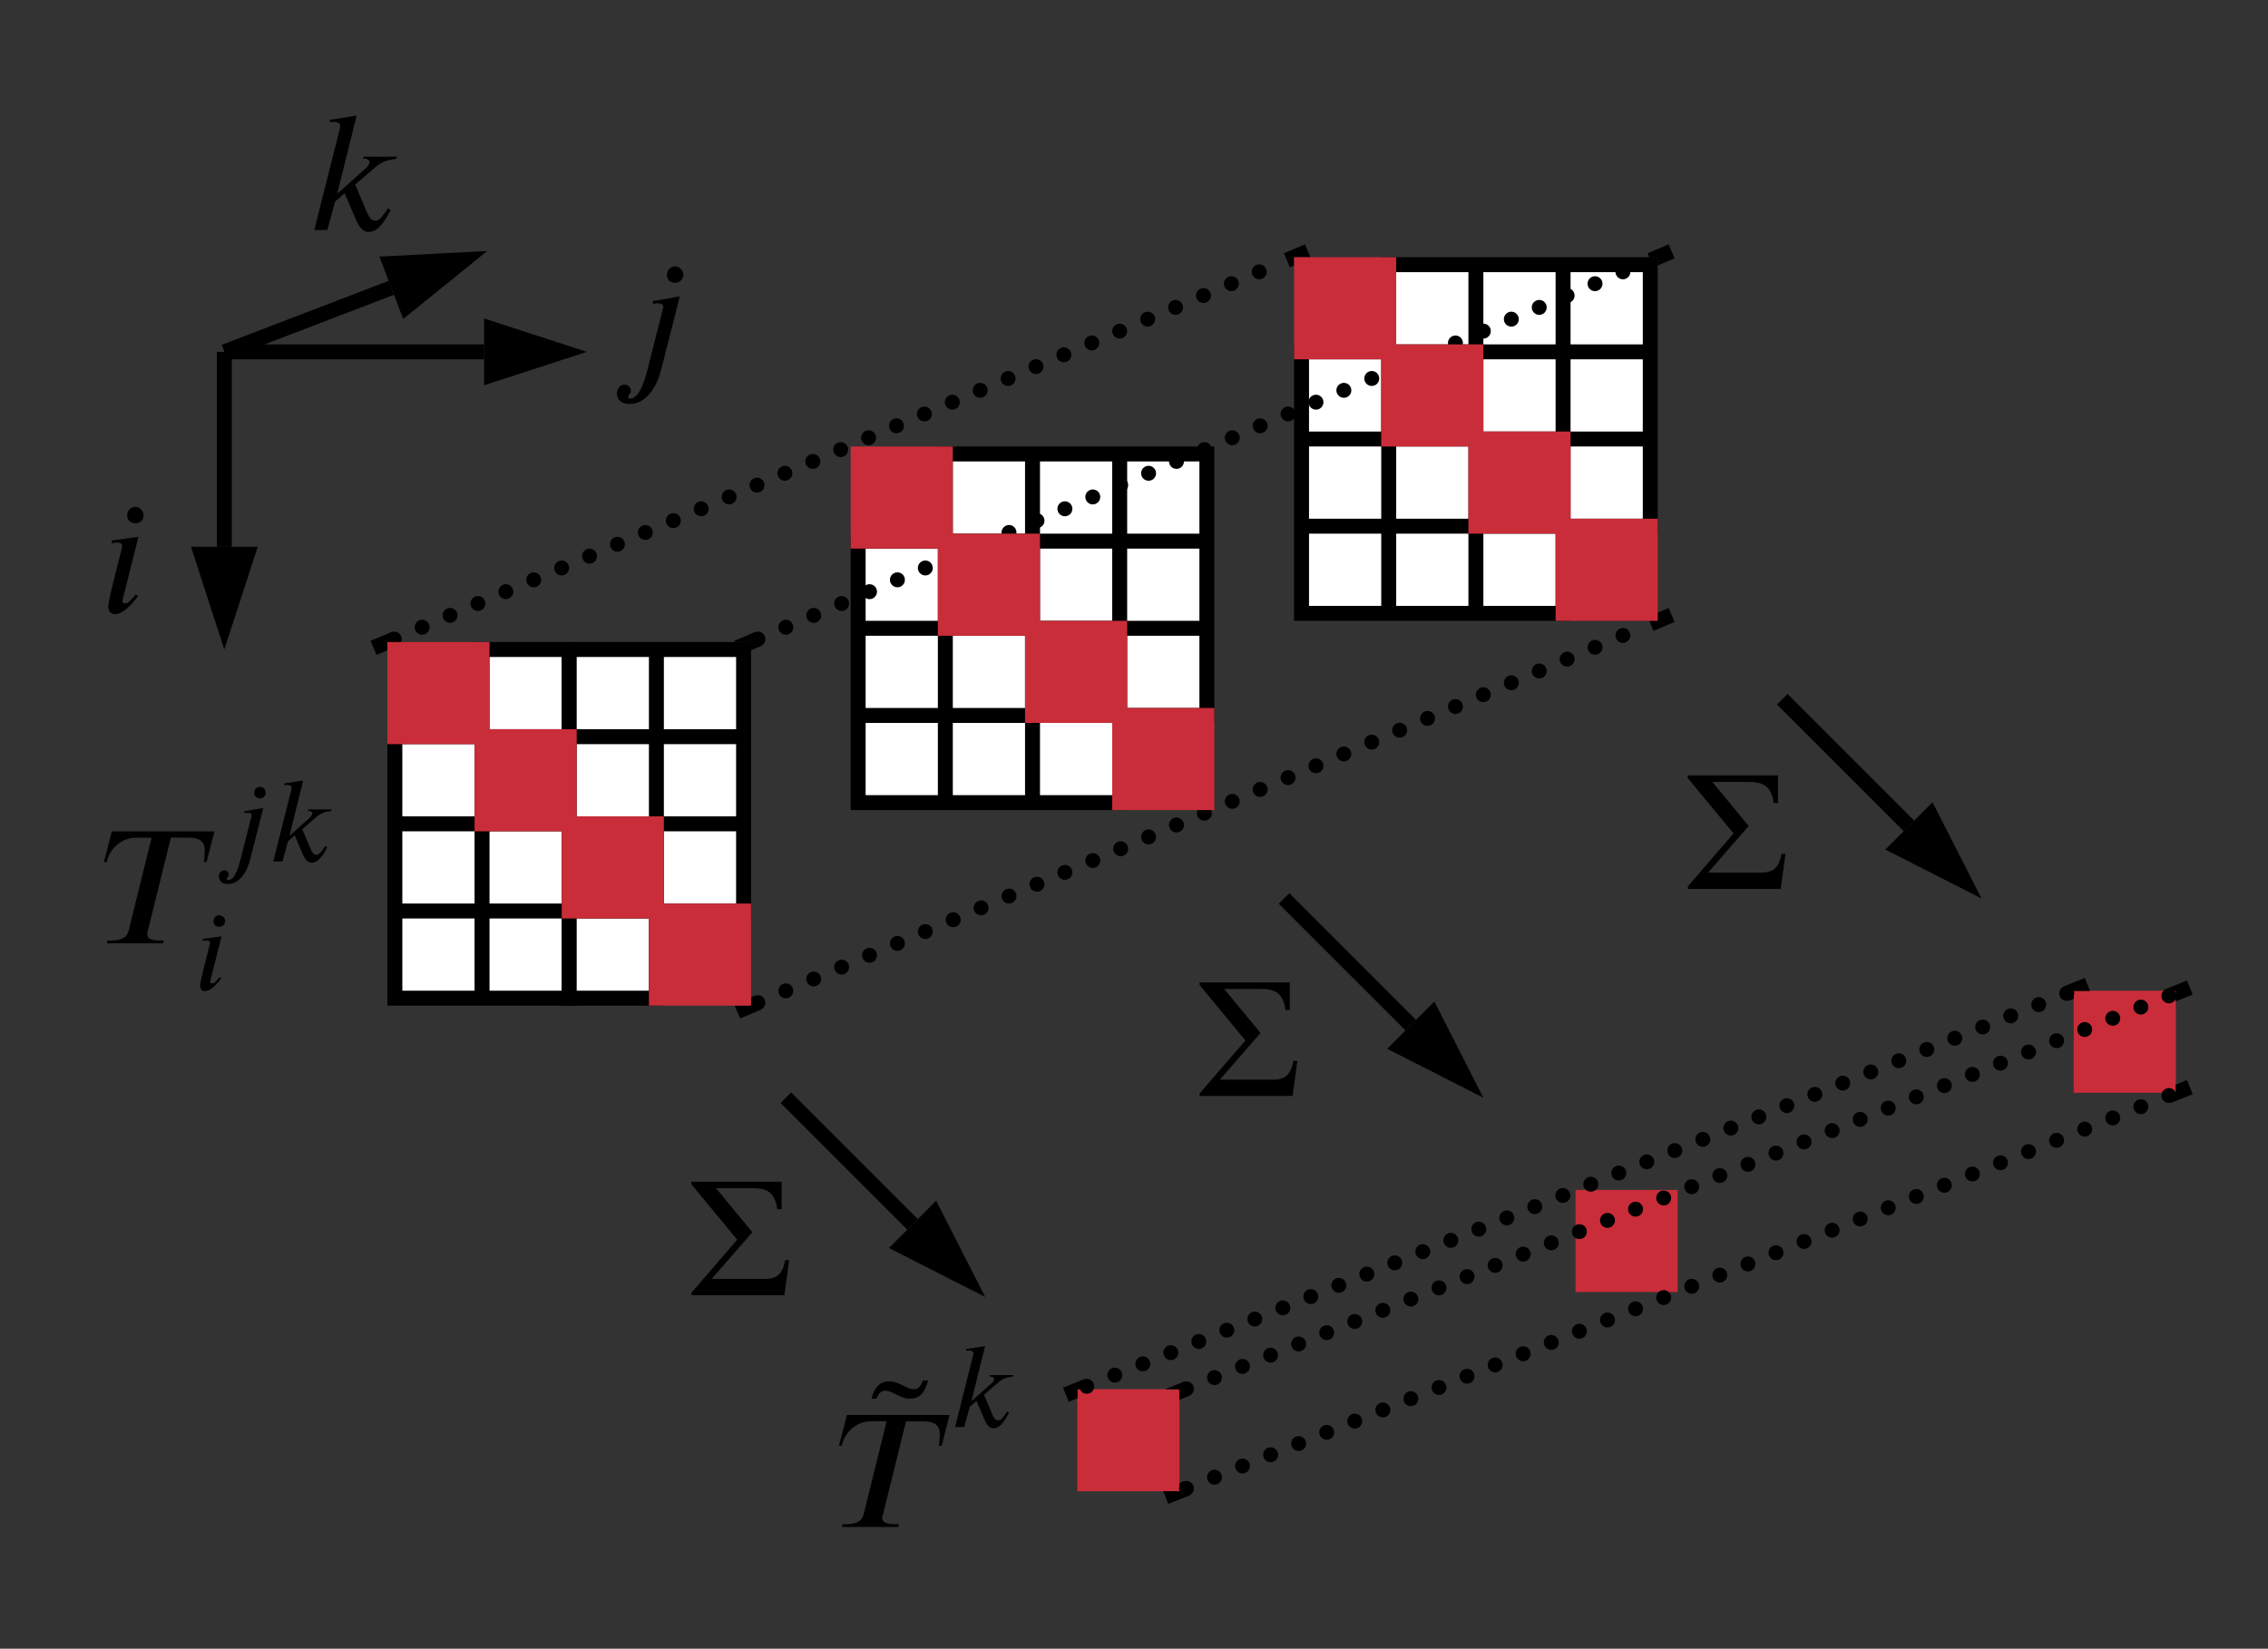 <svg xmlns="http://www.w3.org/2000/svg" xmlns:lucid="lucid" width="455.26" height="331"><rect width="100%" height="100%" fill="#333333" stroke="none"/><g lucid:page-tab-id="iO6L_FTbgQL1"><path d="M80.64 128.3c0 .83-.67 1.5-1.5 1.5s-1.5-.67-1.5-1.5c0-.82.67-1.5 1.5-1.5s1.5.68 1.5 1.5zm5.6-2.37c0 .82-.67 1.5-1.5 1.5-.82 0-1.5-.68-1.5-1.5 0-.83.68-1.5 1.5-1.5.83 0 1.5.67 1.5 1.5zm5.6-2.38c0 .83-.67 1.5-1.5 1.5-.82 0-1.5-.67-1.5-1.5s.68-1.5 1.5-1.5c.83 0 1.5.67 1.5 1.5zm5.6-2.38c0 .83-.66 1.5-1.5 1.5-.82 0-1.5-.67-1.5-1.5s.68-1.5 1.5-1.5c.84 0 1.5.67 1.5 1.5zm5.6-2.38c0 .82-.66 1.5-1.5 1.5-.82 0-1.5-.68-1.5-1.5 0-.83.68-1.5 1.5-1.5.84 0 1.5.67 1.5 1.5zm5.6-2.38c0 .83-.66 1.5-1.5 1.5-.82 0-1.5-.67-1.5-1.5s.68-1.5 1.5-1.5c.84 0 1.5.67 1.5 1.5zm5.6-2.38c0 .83-.66 1.5-1.5 1.5-.82 0-1.5-.67-1.5-1.5s.68-1.5 1.5-1.5c.84 0 1.5.67 1.5 1.5zm5.6-2.38c0 .83-.66 1.5-1.5 1.5-.82 0-1.5-.67-1.5-1.5s.68-1.5 1.5-1.5c.84 0 1.5.67 1.5 1.5zm5.6-2.38c0 .83-.66 1.5-1.5 1.5-.82 0-1.5-.67-1.5-1.5 0-.82.68-1.5 1.5-1.5.84 0 1.5.68 1.5 1.5zm5.6-2.37c0 .84-.66 1.5-1.5 1.5-.8 0-1.5-.66-1.5-1.5 0-.82.7-1.5 1.5-1.5.84 0 1.5.68 1.5 1.5zm5.62-2.37c0 .83-.68 1.5-1.5 1.5-.83 0-1.5-.67-1.5-1.5s.67-1.5 1.5-1.5c.82 0 1.5.67 1.5 1.5zm5.6-2.38c0 .83-.67 1.5-1.5 1.5s-1.5-.67-1.5-1.5.67-1.5 1.5-1.5 1.5.67 1.5 1.5zm5.6-2.38c0 .83-.67 1.5-1.5 1.5s-1.5-.67-1.5-1.5c0-.82.67-1.5 1.5-1.5s1.5.68 1.5 1.5zm5.6-2.37c0 .83-.67 1.5-1.5 1.5s-1.5-.67-1.5-1.5.67-1.5 1.5-1.5 1.5.67 1.5 1.5zm5.6-2.38c0 .83-.67 1.5-1.5 1.5s-1.5-.67-1.5-1.5.67-1.5 1.5-1.5 1.5.67 1.5 1.5zm5.6-2.38c0 .83-.67 1.5-1.5 1.5s-1.5-.67-1.5-1.5.67-1.5 1.5-1.5 1.5.67 1.5 1.5zm5.6-2.37c0 .82-.67 1.5-1.5 1.5s-1.5-.68-1.5-1.5c0-.83.67-1.5 1.5-1.5s1.5.67 1.5 1.5zm5.6-2.38c0 .82-.67 1.5-1.5 1.5-.82 0-1.5-.68-1.5-1.5 0-.84.68-1.5 1.5-1.5.83 0 1.5.66 1.5 1.5zm5.6-2.4c0 .84-.67 1.5-1.5 1.5-.82 0-1.5-.66-1.5-1.5 0-.82.68-1.5 1.5-1.5.83 0 1.5.68 1.5 1.5zm5.6-2.37c0 .83-.67 1.5-1.5 1.5-.82 0-1.5-.67-1.5-1.5s.68-1.5 1.5-1.5c.83 0 1.5.67 1.5 1.5zm5.6-2.37c0 .82-.66 1.5-1.5 1.5-.82 0-1.5-.68-1.5-1.5 0-.83.68-1.5 1.5-1.5.84 0 1.5.67 1.5 1.5zm5.6-2.38c0 .83-.66 1.5-1.5 1.5-.82 0-1.5-.67-1.5-1.5s.68-1.5 1.5-1.5c.84 0 1.5.67 1.5 1.5zm5.6-2.38c0 .83-.66 1.5-1.5 1.5-.82 0-1.5-.67-1.5-1.5s.68-1.5 1.5-1.5c.84 0 1.5.67 1.5 1.5zm5.6-2.38c0 .83-.66 1.5-1.5 1.5-.82 0-1.5-.67-1.5-1.5s.68-1.5 1.5-1.5c.84 0 1.5.67 1.5 1.5zm5.6-2.37c0 .82-.66 1.5-1.5 1.5-.82 0-1.5-.68-1.5-1.5 0-.83.68-1.5 1.5-1.5.84 0 1.5.67 1.5 1.5zm5.6-2.38c0 .83-.66 1.5-1.5 1.5-.8 0-1.5-.67-1.5-1.5s.7-1.5 1.5-1.5c.84 0 1.5.67 1.5 1.5zm5.6-2.38c0 .82-.66 1.5-1.5 1.5-.8 0-1.5-.68-1.5-1.5 0-.84.7-1.5 1.5-1.5.84 0 1.5.66 1.5 1.5zm5.62-2.4c0 .84-.68 1.5-1.5 1.5-.83 0-1.5-.66-1.5-1.5 0-.82.67-1.5 1.5-1.5.82 0 1.5.68 1.5 1.5zm5.6-2.36c0 .82-.67 1.5-1.5 1.5s-1.5-.68-1.5-1.5c0-.83.67-1.5 1.5-1.5s1.5.67 1.5 1.5zm5.6-2.38c0 .83-.67 1.5-1.5 1.5s-1.5-.67-1.5-1.5.67-1.5 1.5-1.5 1.5.67 1.5 1.5zm5.6-2.38c0 .83-.67 1.5-1.5 1.5s-1.5-.67-1.5-1.5.67-1.5 1.5-1.5 1.5.67 1.5 1.5zm5.6-2.38c0 .83-.67 1.5-1.5 1.5s-1.5-.67-1.5-1.5c0-.82.67-1.5 1.5-1.5s1.5.68 1.5 1.5z"/><path d="M79.43 128.9h-1.67v1.62l-2.17.92-1.18-2.76 4.17-1.77zM263.02 51.64h-3.26v1.63l-.83.35-1.17-2.76 4.18-1.77z" stroke="#000" stroke-width=".05"/><path d="M96.76 130.4h17.5v17.5h-17.5z" stroke="#000" stroke-width="3" fill="#fff"/><path d="M114.26 130.4h17.5v17.5h-17.5zM131.76 130.4h17.5v17.5h-17.5zM79.26 147.9h17.5v17.5h-17.5zM114.26 147.9h17.5v17.5h-17.5zM131.76 147.9h17.5v17.5h-17.5zM79.26 165.4h17.5v17.5h-17.5zM96.76 165.4h17.5v17.5h-17.5zM131.76 165.4h17.5v17.5h-17.5zM79.26 182.9h17.5v17.5h-17.5zM96.76 182.9h17.5v17.5h-17.5z" stroke="#000" stroke-width="3" fill="#fff"/><path d="M114.26 182.9h17.5v17.5h-17.5zM189.76 91.14h17.5v17.5h-17.5zM207.26 91.14h17.5v17.5h-17.5zM224.76 91.14h17.5v17.5h-17.5zM172.26 108.64h17.5v17.5h-17.5zM207.26 108.64h17.5v17.5h-17.5zM224.76 108.64h17.5v17.5h-17.5zM172.26 126.14h17.5v17.5h-17.5zM189.76 126.14h17.5v17.5h-17.5zM224.76 126.14h17.5v17.5h-17.5zM172.26 143.64h17.5v17.5h-17.5zM189.76 143.64h17.5v17.5h-17.5zM207.26 143.64h17.5v17.5h-17.5zM278.76 53.14h17.5v17.5h-17.5zM296.26 53.14h17.5v17.5h-17.5zM313.76 53.14h17.5v17.5h-17.5zM261.26 70.64h17.5v17.5h-17.5zM296.26 70.64h17.5v17.5h-17.5zM313.76 70.64h17.5v17.5h-17.5zM261.26 88.14h17.5v17.5h-17.5zM278.76 88.14h17.5v17.5h-17.5zM313.76 88.14h17.5v17.5h-17.5zM261.26 105.64h17.5v17.5h-17.5zM278.76 105.64h17.5v17.5h-17.5zM296.26 105.64h17.5v17.5h-17.5z" stroke="#000" stroke-width="3" fill="#fff"/><path d="M153.64 128.3c0 .83-.67 1.5-1.5 1.5s-1.5-.67-1.5-1.5c0-.82.67-1.5 1.5-1.5s1.5.68 1.5 1.5zm5.6-2.37c0 .82-.67 1.5-1.5 1.5-.82 0-1.5-.68-1.5-1.5 0-.83.68-1.5 1.5-1.5.83 0 1.5.67 1.5 1.5zm5.6-2.38c0 .83-.67 1.5-1.5 1.5-.82 0-1.5-.67-1.5-1.5s.68-1.5 1.5-1.5c.83 0 1.5.67 1.5 1.5zm5.6-2.38c0 .83-.66 1.5-1.5 1.5-.82 0-1.5-.67-1.5-1.5s.68-1.5 1.5-1.5c.84 0 1.5.67 1.5 1.5zm5.6-2.38c0 .82-.66 1.5-1.5 1.5-.82 0-1.5-.68-1.5-1.5 0-.83.68-1.5 1.5-1.5.84 0 1.5.67 1.5 1.5zm5.6-2.38c0 .83-.66 1.5-1.5 1.5-.82 0-1.5-.67-1.5-1.5s.68-1.5 1.5-1.5c.84 0 1.5.67 1.5 1.5zm5.6-2.38c0 .83-.66 1.5-1.5 1.5-.82 0-1.5-.67-1.5-1.5s.68-1.5 1.5-1.5c.84 0 1.5.67 1.5 1.5zm5.6-2.38c0 .83-.66 1.5-1.5 1.5-.82 0-1.5-.67-1.5-1.5s.68-1.5 1.5-1.5c.84 0 1.5.67 1.5 1.5zm5.6-2.38c0 .83-.66 1.5-1.5 1.5-.82 0-1.5-.67-1.5-1.5 0-.82.68-1.5 1.5-1.5.84 0 1.5.68 1.5 1.5zm5.6-2.37c0 .84-.66 1.5-1.5 1.5-.8 0-1.5-.66-1.5-1.5 0-.82.7-1.5 1.5-1.5.84 0 1.5.68 1.5 1.5zm5.62-2.37c0 .83-.68 1.5-1.5 1.5-.83 0-1.5-.67-1.5-1.5s.67-1.5 1.5-1.5c.82 0 1.5.67 1.5 1.5zm5.6-2.38c0 .83-.67 1.5-1.5 1.5s-1.5-.67-1.5-1.5.67-1.5 1.5-1.5 1.5.67 1.5 1.5zm5.6-2.38c0 .83-.67 1.5-1.5 1.5s-1.5-.67-1.5-1.5c0-.82.67-1.5 1.5-1.5s1.5.68 1.5 1.5zm5.6-2.37c0 .83-.67 1.5-1.5 1.5s-1.5-.67-1.5-1.5.67-1.5 1.5-1.5 1.5.67 1.5 1.5zm5.6-2.38c0 .83-.67 1.5-1.5 1.5s-1.5-.67-1.5-1.5.67-1.5 1.5-1.5 1.5.67 1.5 1.5zm5.6-2.38c0 .83-.67 1.5-1.5 1.5s-1.5-.67-1.5-1.5.67-1.5 1.5-1.5 1.5.67 1.5 1.5zm5.6-2.37c0 .82-.67 1.5-1.5 1.5s-1.5-.68-1.5-1.5c0-.83.67-1.5 1.5-1.5s1.5.67 1.5 1.5zm5.6-2.38c0 .82-.67 1.5-1.5 1.5-.82 0-1.5-.68-1.5-1.5 0-.84.68-1.5 1.5-1.5.83 0 1.5.66 1.5 1.5zm5.6-2.4c0 .84-.67 1.5-1.5 1.5-.82 0-1.5-.66-1.5-1.5 0-.82.68-1.5 1.5-1.5.83 0 1.5.68 1.5 1.5zm5.6-2.37c0 .83-.67 1.5-1.5 1.5-.82 0-1.5-.67-1.5-1.5s.68-1.5 1.5-1.5c.83 0 1.5.67 1.5 1.5zm5.6-2.37c0 .82-.66 1.5-1.5 1.5-.82 0-1.5-.68-1.5-1.5 0-.83.68-1.5 1.5-1.5.84 0 1.5.67 1.5 1.5zm5.6-2.38c0 .83-.66 1.5-1.5 1.5-.82 0-1.5-.67-1.5-1.5s.68-1.5 1.5-1.5c.84 0 1.5.67 1.5 1.5zm5.6-2.38c0 .83-.66 1.5-1.5 1.5-.82 0-1.5-.67-1.5-1.5s.68-1.5 1.5-1.5c.84 0 1.5.67 1.5 1.5zm5.6-2.38c0 .83-.66 1.5-1.5 1.5-.82 0-1.5-.67-1.5-1.5s.68-1.5 1.5-1.5c.84 0 1.5.67 1.5 1.5zm5.6-2.37c0 .82-.66 1.5-1.5 1.5-.82 0-1.5-.68-1.5-1.5 0-.83.68-1.5 1.5-1.5.84 0 1.5.67 1.5 1.5zm5.6-2.38c0 .83-.66 1.5-1.5 1.5-.8 0-1.5-.67-1.5-1.5s.7-1.5 1.5-1.5c.84 0 1.5.67 1.5 1.5zm5.6-2.38c0 .82-.66 1.5-1.5 1.5-.8 0-1.5-.68-1.5-1.5 0-.84.7-1.5 1.5-1.5.84 0 1.5.66 1.5 1.5zm5.62-2.4c0 .84-.68 1.5-1.5 1.5-.83 0-1.5-.66-1.5-1.5 0-.82.67-1.5 1.5-1.5.82 0 1.5.68 1.5 1.5zm5.6-2.36c0 .82-.67 1.5-1.5 1.5s-1.5-.68-1.5-1.5c0-.83.67-1.5 1.5-1.5s1.5.67 1.5 1.5zm5.6-2.38c0 .83-.67 1.5-1.5 1.5s-1.5-.67-1.5-1.5.67-1.5 1.5-1.5 1.5.67 1.5 1.5zm5.6-2.38c0 .83-.67 1.5-1.5 1.5s-1.5-.67-1.5-1.5.67-1.5 1.5-1.5 1.5.67 1.5 1.5zm5.6-2.38c0 .83-.67 1.5-1.5 1.5s-1.5-.67-1.5-1.5c0-.82.67-1.5 1.5-1.5s1.5.68 1.5 1.5z"/><path d="M152.76 129.67l-2 .85v-1.63h-3.26l-.08-.22 4.17-1.77zM336.1 51.85l-3.34 1.42v-1.63h-1.67l-.34-.78 4.18-1.77z" stroke="#000" stroke-width=".05"/><path d="M153.64 201.3c0 .83-.67 1.5-1.5 1.5s-1.5-.67-1.5-1.5c0-.82.67-1.5 1.5-1.5s1.5.68 1.5 1.5zm5.6-2.37c0 .82-.67 1.5-1.5 1.5-.82 0-1.5-.68-1.5-1.5 0-.83.68-1.5 1.5-1.5.83 0 1.5.67 1.5 1.5zm5.6-2.38c0 .83-.67 1.5-1.5 1.5-.82 0-1.5-.67-1.5-1.5s.68-1.5 1.5-1.5c.83 0 1.5.67 1.5 1.5zm5.6-2.38c0 .83-.66 1.5-1.5 1.5-.82 0-1.5-.67-1.5-1.5s.68-1.5 1.5-1.5c.84 0 1.5.67 1.5 1.5zm5.6-2.38c0 .82-.66 1.5-1.5 1.5-.82 0-1.5-.68-1.5-1.5 0-.83.68-1.5 1.5-1.5.84 0 1.5.67 1.5 1.5zm5.6-2.38c0 .83-.66 1.5-1.5 1.5-.82 0-1.5-.67-1.5-1.5s.68-1.5 1.5-1.5c.84 0 1.5.67 1.5 1.5zm5.6-2.38c0 .83-.66 1.5-1.5 1.5-.82 0-1.5-.67-1.5-1.5s.68-1.5 1.5-1.5c.84 0 1.5.67 1.5 1.5zm5.6-2.38c0 .83-.66 1.5-1.5 1.5-.82 0-1.5-.67-1.5-1.5s.68-1.5 1.5-1.5c.84 0 1.5.67 1.5 1.5zm5.6-2.38c0 .83-.66 1.5-1.5 1.5-.82 0-1.5-.67-1.5-1.5 0-.82.68-1.5 1.5-1.5.84 0 1.5.68 1.5 1.5zm5.6-2.37c0 .84-.66 1.5-1.5 1.5-.8 0-1.5-.66-1.5-1.5 0-.82.7-1.5 1.5-1.5.84 0 1.5.68 1.5 1.5zm5.62-2.37c0 .83-.68 1.5-1.5 1.5-.83 0-1.5-.67-1.5-1.5s.67-1.5 1.5-1.5c.82 0 1.5.67 1.5 1.5zm5.6-2.38c0 .83-.67 1.5-1.5 1.5s-1.5-.67-1.5-1.5.67-1.5 1.5-1.5 1.5.67 1.5 1.5zm5.6-2.38c0 .83-.67 1.5-1.5 1.5s-1.5-.67-1.5-1.5c0-.82.67-1.5 1.5-1.5s1.5.68 1.5 1.5zm5.6-2.37c0 .83-.67 1.5-1.5 1.5s-1.5-.67-1.5-1.5.67-1.5 1.5-1.5 1.5.67 1.5 1.5zm5.6-2.38c0 .83-.67 1.5-1.5 1.5s-1.5-.67-1.5-1.5.67-1.5 1.5-1.5 1.5.67 1.5 1.5zm5.6-2.38c0 .83-.67 1.5-1.5 1.5s-1.5-.67-1.5-1.5.67-1.5 1.5-1.5 1.5.67 1.5 1.5zm5.6-2.37c0 .82-.67 1.5-1.5 1.5s-1.5-.68-1.5-1.5c0-.83.67-1.5 1.5-1.5s1.5.67 1.5 1.5zm5.6-2.38c0 .82-.67 1.5-1.5 1.5-.82 0-1.5-.68-1.5-1.5 0-.84.68-1.5 1.5-1.5.83 0 1.5.66 1.5 1.5zm5.6-2.4c0 .84-.67 1.5-1.5 1.5-.82 0-1.5-.66-1.5-1.5 0-.82.68-1.5 1.5-1.5.83 0 1.5.68 1.5 1.5zm5.6-2.37c0 .83-.67 1.5-1.5 1.5-.82 0-1.5-.67-1.5-1.5s.68-1.5 1.5-1.5c.83 0 1.5.67 1.5 1.5zm5.6-2.37c0 .82-.66 1.5-1.5 1.5-.82 0-1.5-.68-1.5-1.5 0-.83.68-1.5 1.5-1.5.84 0 1.5.67 1.5 1.5zm5.6-2.38c0 .83-.66 1.5-1.5 1.5-.82 0-1.5-.67-1.5-1.5s.68-1.5 1.5-1.5c.84 0 1.5.67 1.5 1.5zm5.6-2.38c0 .83-.66 1.5-1.5 1.5-.82 0-1.5-.67-1.5-1.5s.68-1.5 1.5-1.5c.84 0 1.5.67 1.5 1.5zm5.6-2.38c0 .83-.66 1.5-1.5 1.5-.82 0-1.5-.67-1.5-1.5s.68-1.5 1.5-1.5c.84 0 1.5.67 1.5 1.5zm5.6-2.37c0 .82-.66 1.5-1.5 1.5-.82 0-1.5-.68-1.5-1.5 0-.83.68-1.5 1.5-1.5.84 0 1.5.67 1.5 1.5zm5.6-2.38c0 .83-.66 1.5-1.5 1.5-.8 0-1.5-.67-1.5-1.5s.7-1.5 1.5-1.5c.84 0 1.5.67 1.5 1.5zm5.6-2.38c0 .82-.66 1.5-1.5 1.5-.8 0-1.5-.68-1.5-1.5 0-.84.7-1.5 1.5-1.5.84 0 1.5.66 1.5 1.5zm5.62-2.4c0 .84-.68 1.5-1.5 1.5-.83 0-1.5-.66-1.5-1.5 0-.82.67-1.5 1.5-1.5.82 0 1.5.68 1.5 1.5zm5.6-2.36c0 .82-.67 1.5-1.5 1.5s-1.5-.68-1.5-1.5c0-.83.67-1.5 1.5-1.5s1.5.67 1.5 1.5zm5.6-2.38c0 .83-.67 1.5-1.5 1.5s-1.5-.67-1.5-1.5.67-1.5 1.5-1.5 1.5.67 1.5 1.5zm5.6-2.38c0 .83-.67 1.5-1.5 1.5s-1.5-.67-1.5-1.5.67-1.5 1.5-1.5 1.5.67 1.5 1.5zm5.6-2.38c0 .83-.67 1.5-1.5 1.5s-1.5-.67-1.5-1.5c0-.82.67-1.5 1.5-1.5s1.5.68 1.5 1.5z"/><path d="M152.76 202.67l-4.17 1.77-1.1-2.55h3.26v-1.64l.83-.35zM336.1 124.85l-4.17 1.77-.84-1.98h1.66V123l2.18-.9z" stroke="#000" stroke-width=".05"/><path d="M79.26 130.4h17.5v17.5h-17.5zM96.76 147.9h17.5v17.5h-17.5zM114.26 165.4h17.5v17.5h-17.5zM131.76 182.9h17.5v17.5h-17.5zM172.26 91.14h17.5v17.5h-17.5zM189.76 108.64h17.5v17.5h-17.5zM207.26 126.14h17.5v17.5h-17.5zM224.76 143.64h17.5v17.5h-17.5zM278.76 70.64h17.5v17.5h-17.5zM296.26 88.14h17.5v17.5h-17.5zM313.76 105.64h17.5v17.5h-17.5zM261.26 53.14h17.5v17.5h-17.5zM217.76 280.4h17.5v17.5h-17.5zM317.76 240.4h17.5v17.5h-17.5zM417.76 200.4h17.5v17.5h-17.5z" stroke="#c92d39" stroke-width="3" fill="#c92d39"/><path d="M158.82 221.45l24.36 24.36M158.85 221.48l-1.1-1.1" stroke="#000" stroke-width="3" fill="none"/><path d="M194.33 256.96l-13.36-6.8 6.55-6.57z" stroke="#000" stroke-width="3"/><path d="M258.82 181.45l24.36 24.36M258.85 181.48l-1.1-1.1" stroke="#000" stroke-width="3" fill="none"/><path d="M294.33 216.96l-13.36-6.8 6.55-6.57z" stroke="#000" stroke-width="3"/><path d="M358.82 141.45l24.36 24.36M358.85 141.48l-1.1-1.1" stroke="#000" stroke-width="3" fill="none"/><path d="M394.33 176.96l-13.36-6.8 6.55-6.57z" stroke="#000" stroke-width="3"/><path d="M219.65 278.33c0 .83-.67 1.5-1.5 1.5-.82 0-1.5-.67-1.5-1.5s.68-1.5 1.5-1.5c.83 0 1.5.67 1.5 1.5zm5.63-2.25c0 .83-.68 1.5-1.5 1.5-.83 0-1.5-.67-1.5-1.5s.67-1.5 1.5-1.5c.82 0 1.5.67 1.5 1.5zm5.62-2.26c0 .83-.68 1.5-1.5 1.5-.83 0-1.5-.67-1.5-1.5 0-.82.67-1.5 1.5-1.5.82 0 1.5.68 1.5 1.5zm5.62-2.25c0 .83-.68 1.5-1.5 1.5-.83 0-1.5-.67-1.5-1.5s.67-1.5 1.5-1.5c.82 0 1.5.67 1.5 1.5zm5.62-2.25c0 .82-.67 1.5-1.5 1.5s-1.5-.68-1.5-1.5c0-.83.67-1.5 1.5-1.5s1.5.67 1.5 1.5zm5.62-2.26c0 .83-.67 1.5-1.5 1.5s-1.5-.67-1.5-1.5.67-1.5 1.5-1.5 1.5.67 1.5 1.5zm5.62-2.25c0 .84-.67 1.5-1.5 1.5s-1.5-.66-1.5-1.5c0-.82.67-1.5 1.5-1.5s1.5.68 1.5 1.5zm5.62-2.24c0 .82-.67 1.5-1.5 1.5s-1.5-.68-1.5-1.5c0-.83.67-1.5 1.5-1.5s1.5.67 1.5 1.5zm5.62-2.26c0 .83-.67 1.5-1.5 1.5s-1.5-.67-1.5-1.5.67-1.5 1.5-1.5 1.5.67 1.5 1.5zm5.62-2.25c0 .83-.67 1.5-1.5 1.5s-1.5-.67-1.5-1.5.67-1.5 1.5-1.5 1.5.67 1.5 1.5zm5.62-2.26c0 .82-.67 1.5-1.5 1.5s-1.5-.68-1.5-1.5c0-.83.67-1.5 1.5-1.5s1.5.67 1.5 1.5zm5.62-2.26c0 .83-.67 1.5-1.5 1.5s-1.5-.67-1.5-1.5.67-1.5 1.5-1.5 1.5.67 1.5 1.5zm5.62-2.25c0 .8-.67 1.5-1.5 1.5s-1.5-.7-1.5-1.5c0-.84.67-1.5 1.5-1.5s1.5.66 1.5 1.5zm5.62-2.27c0 .83-.67 1.5-1.5 1.5s-1.5-.67-1.5-1.5.67-1.5 1.5-1.5 1.5.67 1.5 1.5zm5.62-2.25c0 .83-.67 1.5-1.5 1.5s-1.5-.67-1.5-1.5.67-1.5 1.5-1.5 1.5.67 1.5 1.5zm5.62-2.26c0 .83-.67 1.5-1.5 1.5s-1.5-.67-1.5-1.5c0-.82.67-1.5 1.5-1.5s1.5.68 1.5 1.5zm5.62-2.25c0 .83-.67 1.5-1.5 1.5s-1.5-.67-1.5-1.5.67-1.5 1.5-1.5 1.5.67 1.5 1.5zm5.62-2.25c0 .83-.67 1.5-1.5 1.5s-1.5-.67-1.5-1.5.67-1.5 1.5-1.5 1.5.67 1.5 1.5zm5.62-2.26c0 .83-.67 1.5-1.5 1.5s-1.5-.67-1.5-1.5.67-1.5 1.5-1.5 1.5.67 1.5 1.5zm5.62-2.25c0 .84-.67 1.5-1.5 1.5s-1.5-.66-1.5-1.5c0-.82.67-1.5 1.5-1.5s1.5.68 1.5 1.5zm5.62-2.24c0 .82-.67 1.5-1.5 1.5-.82 0-1.5-.68-1.5-1.5 0-.83.68-1.5 1.5-1.5.83 0 1.5.67 1.5 1.5zm5.62-2.26c0 .83-.67 1.5-1.5 1.5-.82 0-1.5-.67-1.5-1.5s.68-1.5 1.5-1.5c.83 0 1.5.67 1.5 1.5zm5.62-2.25c0 .83-.67 1.5-1.5 1.5-.82 0-1.5-.67-1.5-1.5s.68-1.5 1.5-1.5c.83 0 1.5.67 1.5 1.5zm5.63-2.26c0 .82-.68 1.5-1.5 1.5-.83 0-1.5-.68-1.5-1.5 0-.83.67-1.5 1.5-1.5.82 0 1.5.67 1.5 1.5zm5.62-2.26c0 .83-.68 1.5-1.5 1.5-.83 0-1.5-.67-1.5-1.5s.67-1.5 1.5-1.5c.82 0 1.5.67 1.5 1.5zm5.62-2.25c0 .8-.68 1.5-1.5 1.5-.83 0-1.5-.7-1.5-1.5 0-.84.67-1.5 1.5-1.5.82 0 1.5.66 1.5 1.5zm5.62-2.27c0 .83-.7 1.5-1.5 1.5-.84 0-1.5-.67-1.5-1.5s.66-1.5 1.5-1.5c.8 0 1.5.67 1.5 1.5zm5.6-2.25c0 .83-.66 1.5-1.5 1.5-.82 0-1.5-.67-1.5-1.5s.68-1.5 1.5-1.5c.84 0 1.5.67 1.5 1.5zm5.63-2.25c0 .82-.67 1.5-1.5 1.5s-1.5-.68-1.5-1.5c0-.83.67-1.5 1.5-1.5s1.5.67 1.5 1.5zm5.62-2.26c0 .83-.67 1.5-1.5 1.5s-1.5-.67-1.5-1.5.67-1.5 1.5-1.5 1.5.67 1.5 1.5zm5.62-2.25c0 .83-.67 1.5-1.5 1.5s-1.5-.67-1.5-1.5.67-1.5 1.5-1.5 1.5.67 1.5 1.5zm5.62-2.26c0 .83-.68 1.5-1.5 1.5-.84 0-1.5-.67-1.5-1.5 0-.82.66-1.5 1.5-1.5.82 0 1.5.68 1.5 1.5zm5.6-2.25c0 .84-.66 1.5-1.5 1.5-.82 0-1.5-.66-1.5-1.5 0-.82.68-1.5 1.5-1.5.84 0 1.5.68 1.5 1.5zm5.63-2.24c0 .82-.67 1.5-1.5 1.5s-1.5-.68-1.5-1.5c0-.83.67-1.5 1.5-1.5s1.5.67 1.5 1.5zm5.62-2.26c0 .83-.67 1.5-1.5 1.5s-1.5-.67-1.5-1.5.67-1.5 1.5-1.5 1.5.67 1.5 1.5zm5.62-2.25c0 .83-.67 1.5-1.5 1.5s-1.5-.67-1.5-1.5.67-1.5 1.5-1.5 1.5.67 1.5 1.5z"/><path d="M218.42 278.9h-2.16v1.8l-1.72.7-1.12-2.8 4.2-1.67zM419.5 198.9h-3.24v1.6l-.87.35-1.12-2.78 4.2-1.7z" stroke="#000" stroke-width=".05"/><path d="M239.66 298.83c0 .83-.68 1.5-1.5 1.5-.83 0-1.5-.67-1.5-1.5s.67-1.5 1.5-1.5c.82 0 1.5.67 1.5 1.5zm5.63-2.25c0 .83-.68 1.5-1.5 1.5-.84 0-1.5-.67-1.5-1.5s.66-1.5 1.5-1.5c.82 0 1.5.67 1.5 1.5zm5.62-2.25c0 .82-.67 1.5-1.5 1.5-.82 0-1.5-.68-1.5-1.5 0-.83.68-1.5 1.5-1.5.83 0 1.5.67 1.5 1.5zm5.64-2.26c0 .83-.67 1.5-1.5 1.5s-1.5-.67-1.5-1.5.67-1.5 1.5-1.5 1.5.67 1.5 1.5zm5.63-2.25c0 .83-.68 1.5-1.5 1.5-.83 0-1.5-.67-1.5-1.5s.67-1.5 1.5-1.5c.82 0 1.5.67 1.5 1.5zm5.63-2.26c0 .83-.67 1.5-1.5 1.5s-1.5-.67-1.5-1.5c0-.82.67-1.5 1.5-1.5s1.5.68 1.5 1.5zm5.63-2.25c0 .84-.67 1.5-1.5 1.5-.82 0-1.5-.66-1.5-1.5 0-.82.68-1.5 1.5-1.5.83 0 1.5.68 1.5 1.5zm5.64-2.24c0 .82-.67 1.5-1.5 1.5s-1.5-.68-1.5-1.5c0-.83.67-1.5 1.5-1.5s1.5.67 1.5 1.5zm5.63-2.26c0 .83-.67 1.5-1.5 1.5s-1.5-.67-1.5-1.5.67-1.5 1.5-1.5 1.5.67 1.5 1.5zm5.64-2.25c0 .83-.67 1.5-1.5 1.5s-1.5-.67-1.5-1.5.67-1.5 1.5-1.5 1.5.67 1.5 1.5zm5.63-2.26c0 .82-.67 1.5-1.5 1.5s-1.5-.68-1.5-1.5c0-.83.67-1.5 1.5-1.5s1.5.67 1.5 1.5zm5.64-2.26c0 .83-.67 1.5-1.5 1.5s-1.5-.67-1.5-1.5.67-1.5 1.5-1.5 1.5.67 1.5 1.5zm5.63-2.25c0 .8-.67 1.5-1.5 1.5s-1.5-.7-1.5-1.5c0-.84.67-1.5 1.5-1.5s1.5.66 1.5 1.5zm5.64-2.27c0 .83-.67 1.5-1.5 1.5-.82 0-1.5-.67-1.5-1.5s.68-1.5 1.5-1.5c.83 0 1.5.67 1.5 1.5zm5.64-2.25c0 .83-.67 1.5-1.5 1.5s-1.5-.67-1.5-1.5.67-1.5 1.5-1.5 1.5.67 1.5 1.5zm5.64-2.26c0 .83-.68 1.5-1.5 1.5-.83 0-1.5-.67-1.5-1.5 0-.82.67-1.5 1.5-1.5.82 0 1.5.68 1.5 1.5zm5.63-2.25c0 .83-.66 1.5-1.5 1.5-.82 0-1.5-.67-1.5-1.5s.68-1.5 1.5-1.5c.84 0 1.5.67 1.5 1.5zm5.65-2.25c0 .83-.68 1.5-1.5 1.5-.83 0-1.5-.67-1.5-1.5s.67-1.5 1.5-1.5c.82 0 1.5.67 1.5 1.5zm5.63-2.26c0 .83-.67 1.5-1.5 1.5s-1.5-.67-1.5-1.5.67-1.5 1.5-1.5 1.5.67 1.5 1.5zm5.63-2.25c0 .84-.66 1.5-1.5 1.5-.8 0-1.5-.66-1.5-1.5 0-.82.7-1.5 1.5-1.5.84 0 1.5.68 1.5 1.5zm5.65-2.24c0 .82-.67 1.5-1.5 1.5s-1.5-.68-1.5-1.5c0-.83.67-1.5 1.5-1.5s1.5.67 1.5 1.5zm5.63-2.26c0 .83-.67 1.5-1.5 1.5-.82 0-1.5-.67-1.5-1.5s.68-1.5 1.5-1.5c.83 0 1.5.67 1.5 1.5zm5.64-2.25c0 .83-.67 1.5-1.5 1.5s-1.5-.67-1.5-1.5.67-1.5 1.5-1.5 1.5.67 1.5 1.5zm5.63-2.26c0 .82-.67 1.5-1.5 1.5-.82 0-1.5-.68-1.5-1.5 0-.83.68-1.5 1.5-1.5.83 0 1.5.67 1.5 1.5zm5.64-2.26c0 .83-.68 1.5-1.5 1.5-.84 0-1.5-.67-1.5-1.5s.66-1.5 1.5-1.5c.82 0 1.5.67 1.5 1.5zm5.62-2.25c0 .8-.67 1.5-1.5 1.5s-1.5-.7-1.5-1.5c0-.84.67-1.5 1.5-1.5s1.5.66 1.5 1.5zm5.64-2.27c0 .83-.67 1.5-1.5 1.5s-1.5-.67-1.5-1.5.67-1.5 1.5-1.5 1.5.67 1.5 1.5zm5.63-2.25c0 .83-.68 1.5-1.5 1.5-.84 0-1.5-.67-1.5-1.5s.66-1.5 1.5-1.5c.82 0 1.5.67 1.5 1.5zm5.63-2.26c0 .83-.67 1.5-1.5 1.5s-1.5-.67-1.5-1.5c0-.82.67-1.5 1.5-1.5s1.5.68 1.5 1.5zm5.63-2.25c0 .83-.67 1.5-1.5 1.5s-1.5-.67-1.5-1.5.67-1.5 1.5-1.5 1.5.67 1.5 1.5zm5.64-2.25c0 .82-.68 1.5-1.5 1.5-.83 0-1.5-.68-1.5-1.5 0-.83.67-1.5 1.5-1.5.82 0 1.5.67 1.5 1.5zm5.63-2.26c0 .83-.67 1.5-1.5 1.5s-1.5-.67-1.5-1.5.67-1.5 1.5-1.5 1.5.67 1.5 1.5zm5.64-2.25c0 .84-.68 1.5-1.5 1.5-.83 0-1.5-.66-1.5-1.5 0-.82.67-1.5 1.5-1.5.82 0 1.5.68 1.5 1.5zm5.63-2.25c0 .83-.67 1.5-1.5 1.5s-1.5-.67-1.5-1.5c0-.82.67-1.5 1.5-1.5s1.5.68 1.5 1.5zm5.64-2.25c0 .83-.68 1.5-1.5 1.5-.83 0-1.5-.67-1.5-1.5s.67-1.5 1.5-1.5c.82 0 1.5.67 1.5 1.5zm5.63-2.25c0 .83-.67 1.5-1.5 1.5s-1.5-.67-1.5-1.5.67-1.5 1.5-1.5 1.5.67 1.5 1.5z"/><path d="M238.75 300.2l-4.22 1.7-1-2.5h3.23v-1.63l.87-.34zM440.1 219.67l-4.2 1.68-.8-1.96h1.66v-1.63l2.23-.9z" stroke="#000" stroke-width=".05"/><path d="M239.66 278.83c0 .83-.68 1.5-1.5 1.5-.83 0-1.5-.67-1.5-1.5s.67-1.5 1.5-1.5c.82 0 1.5.67 1.5 1.5zm5.63-2.25c0 .83-.68 1.5-1.5 1.5-.84 0-1.5-.67-1.5-1.5s.66-1.5 1.5-1.5c.82 0 1.5.67 1.5 1.5zm5.62-2.25c0 .82-.67 1.5-1.5 1.5-.82 0-1.5-.68-1.5-1.5 0-.83.68-1.5 1.5-1.5.83 0 1.5.67 1.5 1.5zm5.64-2.26c0 .83-.67 1.5-1.5 1.5s-1.5-.67-1.5-1.5.67-1.5 1.5-1.5 1.5.67 1.5 1.5zm5.63-2.25c0 .83-.68 1.5-1.5 1.5-.83 0-1.5-.67-1.5-1.5s.67-1.5 1.5-1.5c.82 0 1.5.67 1.5 1.5zm5.63-2.26c0 .83-.67 1.5-1.5 1.5s-1.5-.67-1.5-1.5c0-.82.67-1.5 1.5-1.5s1.5.68 1.5 1.5zm5.63-2.25c0 .84-.67 1.5-1.5 1.5-.82 0-1.5-.66-1.5-1.5 0-.82.68-1.5 1.5-1.5.83 0 1.5.68 1.5 1.5zm5.64-2.24c0 .82-.67 1.5-1.5 1.5s-1.5-.68-1.5-1.5c0-.83.67-1.5 1.5-1.5s1.5.67 1.5 1.5zm5.63-2.26c0 .83-.67 1.5-1.5 1.5s-1.5-.67-1.5-1.5.67-1.5 1.5-1.5 1.5.67 1.5 1.5zm5.64-2.25c0 .83-.67 1.5-1.5 1.5s-1.5-.67-1.5-1.5.67-1.5 1.5-1.5 1.5.67 1.5 1.5zm5.63-2.26c0 .82-.67 1.5-1.5 1.5s-1.5-.68-1.5-1.5c0-.83.67-1.5 1.5-1.5s1.5.67 1.5 1.5zm5.64-2.26c0 .83-.67 1.5-1.5 1.5s-1.5-.67-1.5-1.5.67-1.5 1.5-1.5 1.5.67 1.5 1.5zm5.63-2.25c0 .8-.67 1.5-1.5 1.5s-1.5-.7-1.5-1.5c0-.84.67-1.5 1.5-1.5s1.5.66 1.5 1.5zm5.64-2.27c0 .83-.67 1.5-1.5 1.5-.82 0-1.5-.67-1.5-1.5s.68-1.5 1.5-1.5c.83 0 1.5.67 1.5 1.5zm5.64-2.25c0 .83-.67 1.5-1.5 1.5s-1.5-.67-1.5-1.5.67-1.5 1.5-1.5 1.5.67 1.5 1.5zm5.64-2.26c0 .83-.68 1.5-1.5 1.5-.83 0-1.5-.67-1.5-1.5 0-.82.67-1.5 1.5-1.5.82 0 1.5.68 1.5 1.5zm5.63-2.25c0 .83-.66 1.5-1.5 1.5-.82 0-1.5-.67-1.5-1.5s.68-1.5 1.5-1.5c.84 0 1.5.67 1.5 1.5zm5.65-2.25c0 .83-.68 1.5-1.5 1.5-.83 0-1.5-.67-1.5-1.5s.67-1.5 1.5-1.5c.82 0 1.5.67 1.5 1.5zm5.63-2.26c0 .83-.67 1.5-1.5 1.5s-1.5-.67-1.5-1.5.67-1.5 1.5-1.5 1.5.67 1.5 1.5zm5.63-2.25c0 .84-.66 1.5-1.5 1.5-.8 0-1.5-.66-1.5-1.5 0-.82.7-1.5 1.5-1.5.84 0 1.5.68 1.5 1.5zm5.65-2.24c0 .82-.67 1.5-1.5 1.5s-1.5-.68-1.5-1.5c0-.83.67-1.5 1.5-1.5s1.5.67 1.5 1.5zm5.63-2.26c0 .83-.67 1.5-1.5 1.5-.82 0-1.5-.67-1.5-1.5s.68-1.5 1.5-1.5c.83 0 1.5.67 1.5 1.5zm5.64-2.25c0 .83-.67 1.5-1.5 1.5s-1.5-.67-1.5-1.5.67-1.5 1.5-1.5 1.5.67 1.5 1.5zm5.63-2.26c0 .82-.67 1.5-1.5 1.5-.82 0-1.5-.68-1.5-1.5 0-.83.68-1.5 1.5-1.5.83 0 1.5.67 1.5 1.5zm5.64-2.26c0 .83-.68 1.5-1.5 1.5-.84 0-1.5-.67-1.5-1.5s.66-1.5 1.5-1.5c.82 0 1.5.67 1.5 1.5zm5.62-2.25c0 .8-.67 1.5-1.5 1.5s-1.5-.7-1.5-1.5c0-.84.67-1.5 1.5-1.5s1.5.66 1.5 1.5zm5.64-2.27c0 .83-.67 1.5-1.5 1.5s-1.5-.67-1.5-1.5.67-1.5 1.5-1.5 1.5.67 1.5 1.5zm5.63-2.25c0 .83-.68 1.5-1.5 1.5-.84 0-1.5-.67-1.5-1.5s.66-1.5 1.5-1.5c.82 0 1.5.67 1.5 1.5zm5.63-2.26c0 .83-.67 1.5-1.5 1.5s-1.5-.67-1.5-1.5c0-.82.67-1.5 1.5-1.5s1.5.68 1.5 1.5zm5.63-2.25c0 .83-.67 1.5-1.5 1.5s-1.5-.67-1.5-1.5.67-1.5 1.5-1.5 1.5.67 1.5 1.5zm5.64-2.25c0 .82-.68 1.5-1.5 1.5-.83 0-1.5-.68-1.5-1.5 0-.83.67-1.5 1.5-1.5.82 0 1.5.67 1.5 1.5zm5.63-2.26c0 .83-.67 1.5-1.5 1.5s-1.5-.67-1.5-1.5.67-1.5 1.5-1.5 1.5.67 1.5 1.5zm5.64-2.25c0 .84-.68 1.5-1.5 1.5-.83 0-1.5-.66-1.5-1.5 0-.82.67-1.5 1.5-1.5.82 0 1.5.68 1.5 1.5zm5.63-2.25c0 .83-.67 1.5-1.5 1.5s-1.5-.67-1.5-1.5c0-.82.67-1.5 1.5-1.5s1.5.68 1.5 1.5zm5.64-2.25c0 .83-.68 1.5-1.5 1.5-.83 0-1.5-.67-1.5-1.5s.67-1.5 1.5-1.5c.82 0 1.5.67 1.5 1.5zm5.63-2.25c0 .83-.67 1.5-1.5 1.5s-1.5-.67-1.5-1.5.67-1.5 1.5-1.5 1.5.67 1.5 1.5z"/><path d="M238.75 280.2l-2 .8v-2.1h-2.78l3.66-1.47zM440.1 199.67l-3.34 1.34v-2.1h-1.85l-.12-.33 4.2-1.7z" stroke="#000" stroke-width=".05"/><path d="M20 152.25h50.43v50.25H20z" fill="#fff" fill-opacity="0"/><path d="M43.06 166.9l-1.6 6.15h-.54c.07-.6.17-1.52.17-2.44 0-2.27-2-2.44-3.4-2.44H34.3l-4.58 18.52c-.07.3-.17.55-.17.86 0 .72.55 1.27 2.6 1.27h.73l-.13.56H21.45l.13-.55h.62c2.7 0 3.37-.95 3.65-2.12l4.58-18.52H27.3c-2.86 0-5.27 2.1-5.9 4.9h-.54l1.58-6.17h20.62M53.34 159.17c0 .64-.53 1.12-1.16 1.12-.7 0-1.17-.5-1.17-1.13 0-.6.47-1.2 1.18-1.2.63 0 1.16.6 1.16 1.2m-.5 3.05l-2.63 10.34c-.53 2.14-1.9 4.93-4.52 4.93-1.3 0-1.77-.8-1.77-1.5 0-.52.3-1.25 1.15-1.25.46 0 .85.36.85.92 0 .36-.4.44-.4.83 0 .1.13.24.25.24 1.12 0 1.93-1.85 2.5-4.18l2.25-8.84c0-.3-.24-.53-.78-.53-.2 0-.5.04-.66.1l-.07-.4M66.58 162.53l-.1.3c-1.63.16-2.3.6-3.23 1.4l-2.58 2.24 1.56 3.7c.36.85.65 1.44 1.28 1.44.74 0 1.28-1.04 1.8-1.77l.38.27c-.3.5-1.44 3.1-3.1 3.1-1.1 0-1.62-1.28-1.9-1.9l-1.52-3.6-1.36 1.2-1.1 4.05h-1.85l3.6-14.33c.05-.15.08-.32.08-.5 0-.26-.25-.53-.78-.53-.22 0-.46 0-.66.04l-.08-.34 3.84-.6-2.75 11.1 4.08-3.64c.26-.24.5-.56.5-.87 0-.3-.38-.48-.63-.48h-.3l.1-.3h4.73M45.18 184.96c0 .63-.53 1.12-1.17 1.12-.7 0-1.16-.5-1.16-1.12 0-.6.47-1.22 1.17-1.22.65 0 1.18.6 1.18 1.22m-.73 3.04l-2.24 8.85v.34c0 .16.13.24.3.24.54 0 .7-.3 1.56-1.24l.32.24c-.85 1.1-2.07 2.55-3.26 2.55-.68 0-.98-.47-.98-1.13 0-.3 0-.75 1.93-8.22.02-.05.05-.22.05-.3 0-.4-.2-.53-.76-.53-.22 0-.5.05-.68.1l-.07-.4"/><path d="M45.03 72.14v37.63M45.03 72.18v-1.54" stroke="#000" stroke-width="3" fill="none"/><path d="M45.03 125.54l-4.63-14.27h9.27z" stroke="#000" stroke-width="3"/><path d="M46.53 70.64h50.65M46.57 70.64h-1.54" stroke="#000" stroke-width="3" fill="none"/><path d="M112.95 70.64l-14.27 4.64V66z" stroke="#000" stroke-width="3"/><path d="M46.43 70.1l32.12-12.32M46.47 70.1l-1.44.54" stroke="#000" stroke-width="3" fill="none"/><path d="M93.27 52.13L81.6 61.57l-3.3-8.66z" stroke="#000" stroke-width="3"/><path d="M167.55 267.28h39.7V311h-39.7z" fill="#fff" fill-opacity="0"/><path d="M190.6 284.1l-1.58 6.16h-.55c.07-.58.17-1.5.17-2.44 0-2.27-2-2.45-3.4-2.45h-3.38l-4.57 18.52c-.08.3-.2.54-.2.85 0 .72.57 1.27 2.63 1.27h.72l-.14.55H169l.13-.55h.62c2.68 0 3.37-.96 3.65-2.13l4.57-18.53h-3.13c-2.85 0-5.26 2.1-5.88 4.9h-.55l1.6-6.17h20.6M185.3 277.15h1c-.72 2.6-1.72 3.65-3.6 3.65-.87 0-1.4-.14-2.8-.83-1.3-.62-1.58-.76-2.2-.76-.8 0-1.38.53-1.76 1.6h-1c.52-2.24 1.76-3.48 3.48-3.48.76 0 1.6.2 2.4.62 1.5.76 1.97.96 2.66.96.8 0 1.24-.48 1.82-1.75M203.43 276.1l-.1.28c-1.62.17-2.3.6-3.23 1.4l-2.58 2.25 1.56 3.7c.36.85.66 1.43 1.3 1.43.72 0 1.25-1.04 1.8-1.77l.35.25c-.3.5-1.43 3.12-3.1 3.12-1.1 0-1.62-1.3-1.88-1.92l-1.54-3.58-1.35 1.2-1.1 4.03h-1.84l3.6-14.33c.06-.15.08-.32.08-.5 0-.25-.24-.52-.78-.52-.22 0-.46 0-.65.05l-.08-.34 3.85-.6-2.75 11.08 4.06-3.62c.27-.25.5-.56.5-.88 0-.3-.38-.46-.62-.46h-.28l.1-.3h4.7"/><path d="M137.76 233.82h21.5v30.64h-21.5z" fill="#fff" fill-opacity="0"/><path d="M158.4 253l-.95 7.03H138.8v-.5l9.18-10.64-9.2-11.13v-.52h18.12v5.54h-.86c-.52-3.52-2.14-4.24-5.17-4.24h-7.15l7.3 8.85-8.16 9.37h10.66c2.65 0 3.58-1.14 4.1-3.76h.8"/><path d="M239.77 193.82h21.5v30.64h-21.5z" fill="#fff" fill-opacity="0"/><path d="M260.42 213l-.96 7.03H240.8v-.5l9.2-10.64-9.2-11.13v-.52h18.1v5.54h-.85c-.52-3.52-2.14-4.24-5.17-4.24h-7.15l7.3 8.85-8.16 9.37h10.66c2.65 0 3.58-1.14 4.1-3.76h.8"/><path d="M337.76 152.25h21.5v30.64h-21.5z" fill="#fff" fill-opacity="0"/><path d="M358.4 171.44l-.95 7.02H338.8v-.5l9.18-10.64-9.2-11.12v-.52h18.12v5.54h-.86c-.52-3.5-2.14-4.23-5.17-4.23h-7.15l7.3 8.84-8.16 9.36h10.66c2.65 0 3.58-1.14 4.1-3.76h.8"/><path d="M20 98.93h10.72v28.46H20z" fill="#fff" fill-opacity="0"/><path d="M28.84 103.5c0 .88-.75 1.57-1.65 1.57-1 0-1.66-.7-1.66-1.58 0-.87.65-1.73 1.65-1.73.9 0 1.64.86 1.64 1.72m-1.03 4.3l-3.15 12.52c-.04.2-.04.34-.04.48 0 .24.22.34.46.34.76 0 .96-.4 2.2-1.75l.45.33c-1.2 1.55-2.92 3.6-4.6 3.6-.97 0-1.38-.64-1.38-1.57 0-.4 0-1.07 2.72-11.63.03-.07.07-.3.07-.4 0-.6-.27-.77-1.06-.77-.3 0-.72.07-.96.14l-.1-.55"/><path d="M123.83 50.64h13.93v32.82h-13.93z" fill="#fff" fill-opacity="0"/><path d="M137.16 55.2c0 .9-.76 1.58-1.65 1.58-1 0-1.64-.7-1.64-1.58 0-.86.65-1.72 1.65-1.72.9 0 1.66.86 1.66 1.72m-.72 4.3l-3.72 14.63c-.76 3.02-2.68 6.98-6.4 6.98-1.82 0-2.5-1.12-2.5-2.1 0-.74.4-1.78 1.6-1.78.66 0 1.2.52 1.2 1.3 0 .53-.54.63-.54 1.18 0 .14.17.34.34.34 1.6 0 2.72-2.6 3.55-5.9l3.16-12.5c0-.42-.34-.76-1.1-.76-.27 0-.7.07-.93.17l-.1-.6"/><path d="M61.53 20H80.2v30.64H61.53z" fill="#fff" fill-opacity="0"/><path d="M79.67 31.5l-.14.4c-2.3.24-3.27.86-4.58 2l-3.64 3.16 2.2 5.23c.53 1.2.94 2.02 1.83 2.02 1.04 0 1.8-1.48 2.55-2.5l.52.37c-.42.7-2.03 4.4-4.37 4.4-1.6 0-2.3-1.83-2.7-2.73l-2.16-5.05-1.92 1.68-1.55 5.7h-2.62l5.1-20.25c.06-.2.1-.45.1-.7 0-.37-.35-.75-1.1-.75-.3 0-.66 0-.93.07l-.1-.48 5.43-.87-3.9 15.7 5.76-5.14c.38-.35.72-.8.72-1.25 0-.4-.55-.65-.9-.65h-.4l.13-.4h6.67"/></g></svg>